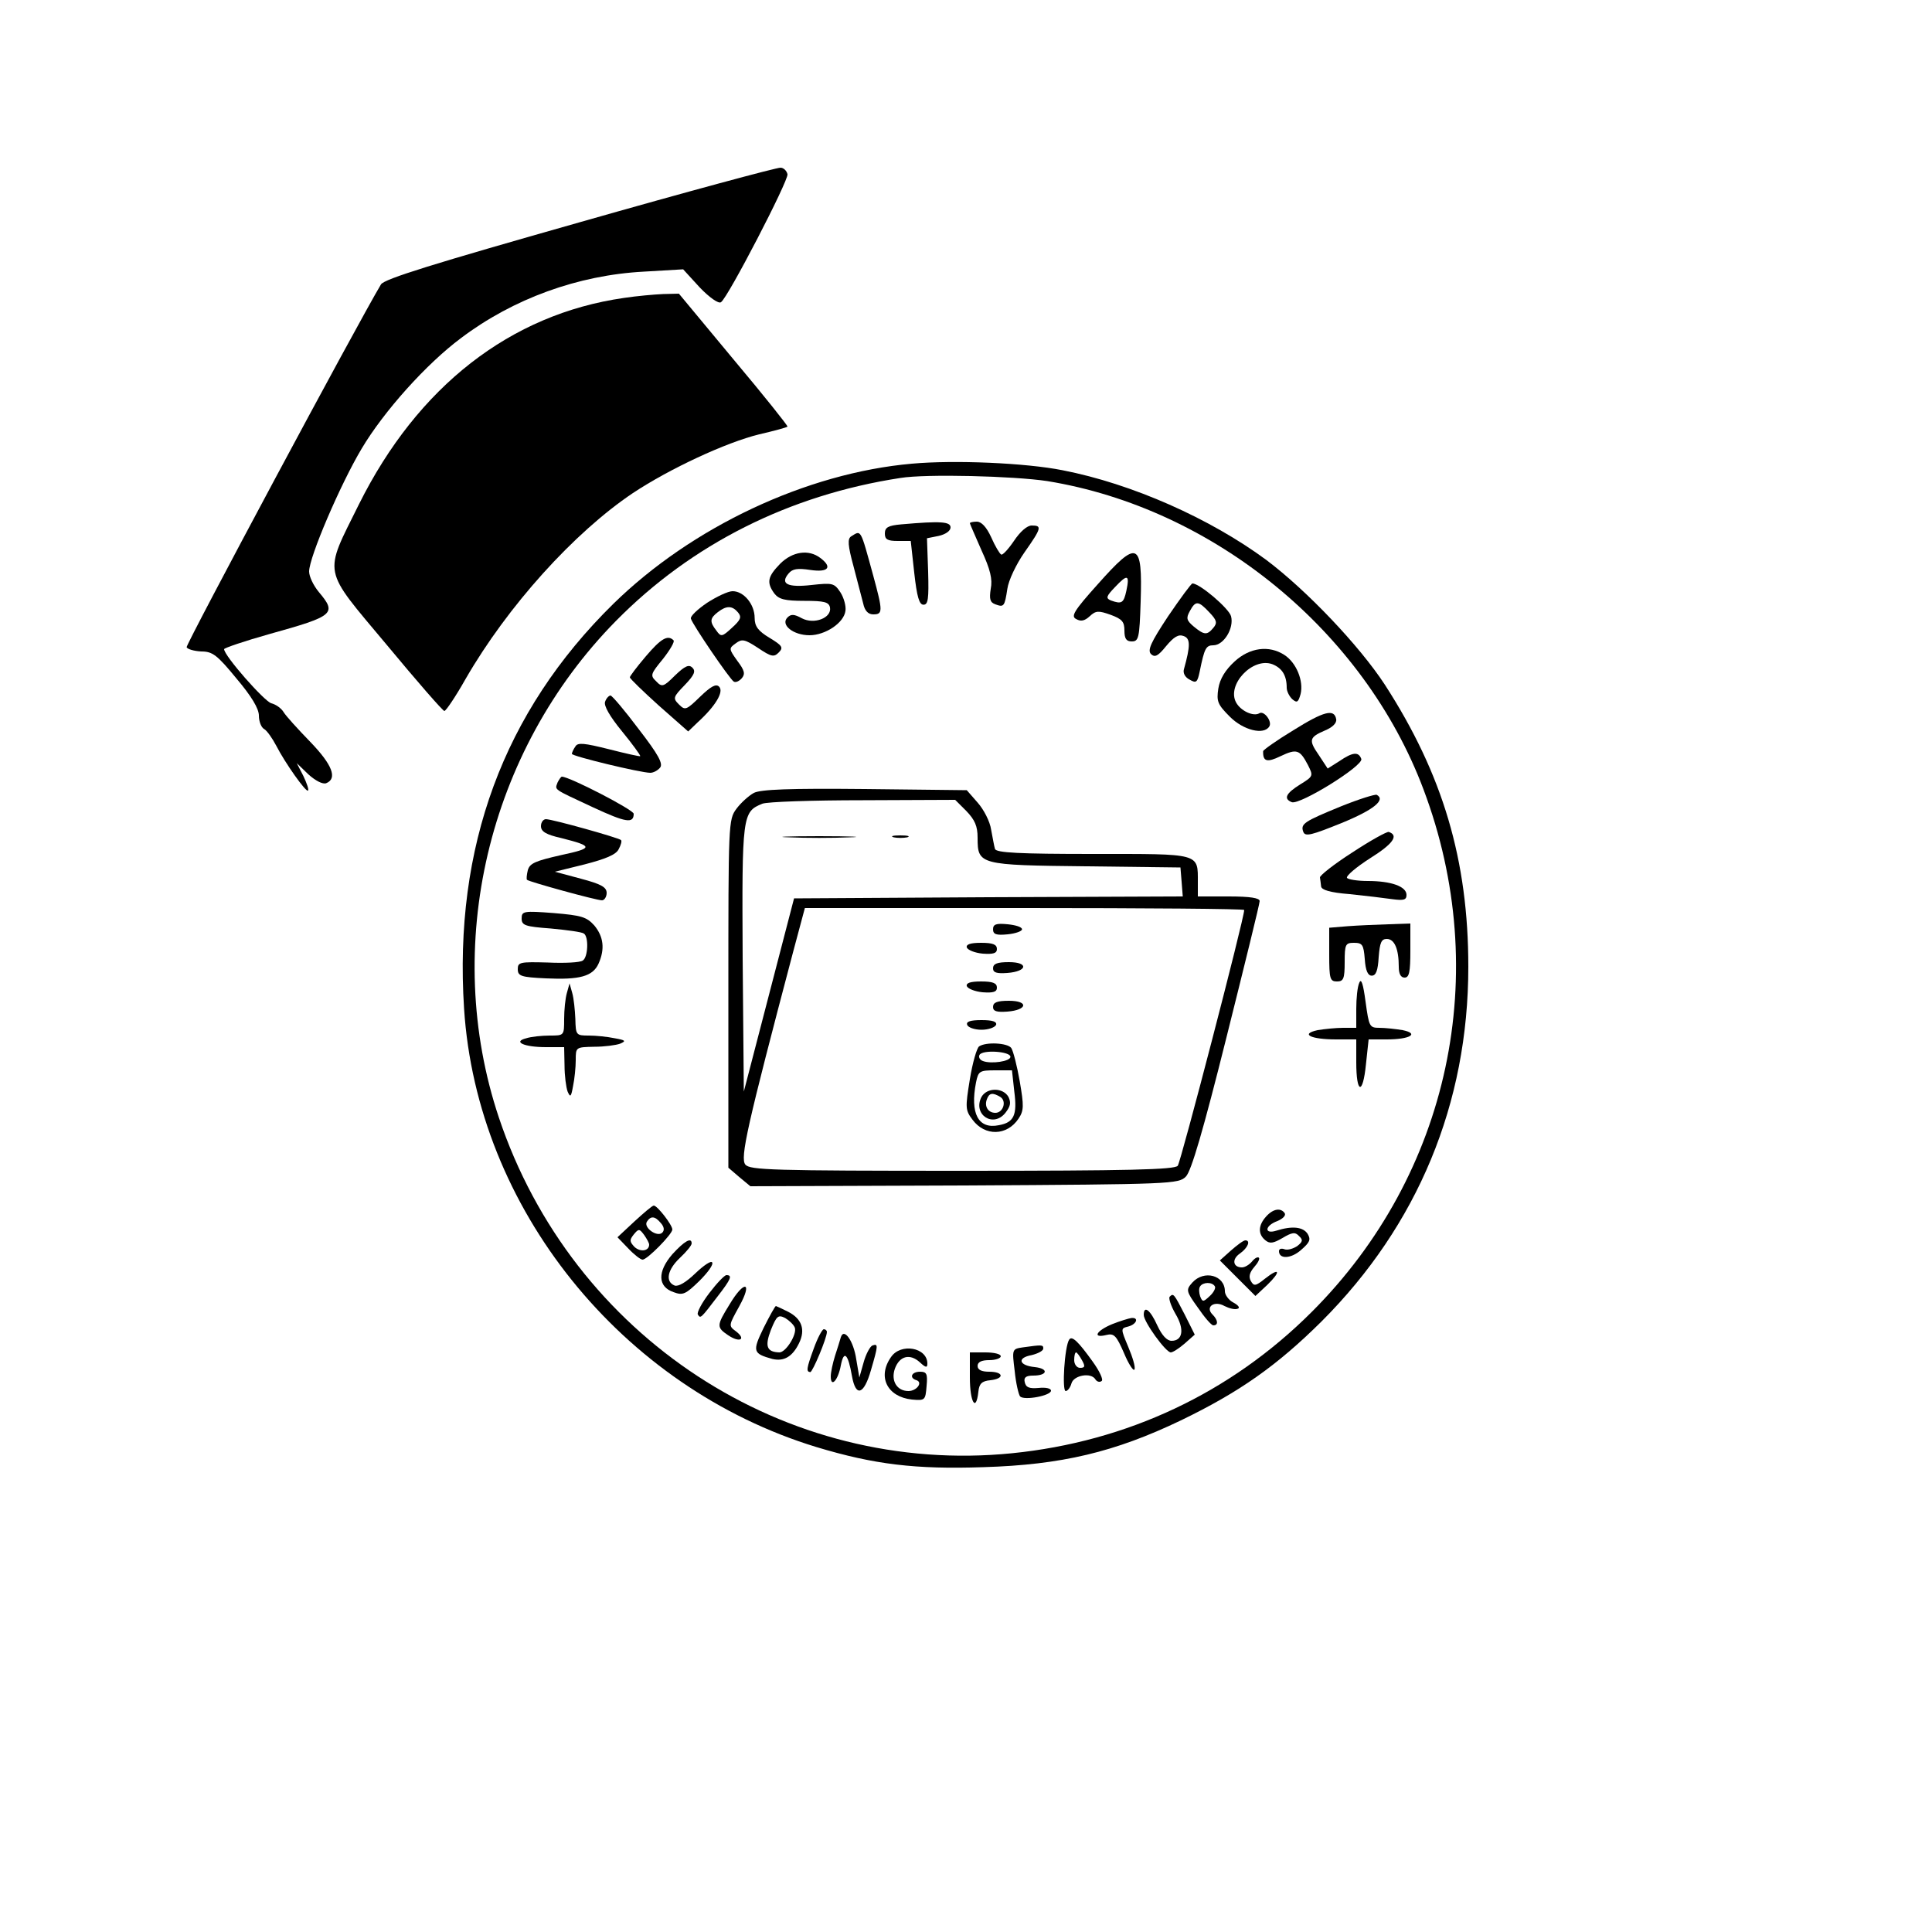 <?xml version="1.0" standalone="no"?>
<!DOCTYPE svg PUBLIC "-//W3C//DTD SVG 20010904//EN"
 "http://www.w3.org/TR/2001/REC-SVG-20010904/DTD/svg10.dtd">
<svg version="1.0" xmlns="http://www.w3.org/2000/svg"
 width="500pt" height="500pt" viewBox="0 0 500 500"
 preserveAspectRatio="xMidYMid meet">

<g transform="translate(0,500) scale(0.1,-0.1)"
fill="#000000" stroke="none">
<path d="M1501 4425 c-377 -107 -507 -147 -515 -161 -60 -100 -505 -931 -503
-939 2 -5 19 -10 38 -11 29 0 41 -9 91 -70 39 -46 58 -78 58 -96 0 -15 6 -31
14 -35 7 -4 21 -24 31 -43 23 -45 77 -121 82 -116 3 2 -3 19 -12 38 l-17 33
30 -29 c19 -17 37 -26 46 -23 30 12 16 48 -41 107 -32 33 -63 67 -69 77 -6 10
-20 20 -32 23 -18 5 -122 123 -122 140 0 3 53 21 117 39 169 47 175 53 128
109 -14 17 -25 40 -25 53 0 37 81 226 136 318 57 96 167 219 257 286 135 102
303 163 473 172 l102 6 43 -47 c25 -26 49 -43 55 -38 18 12 175 315 172 331
-2 9 -10 17 -18 17 -8 1 -242 -62 -519 -141z"/>
<path d="M1615 4229 c-294 -42 -534 -229 -686 -534 -92 -186 -97 -162 72 -364
78 -94 145 -171 149 -171 4 0 29 37 55 83 109 189 281 379 433 481 95 63 241
131 327 152 39 9 72 18 73 20 2 1 -60 79 -139 173 l-142 171 -41 -1 c-23 -1
-68 -5 -101 -10z"/>
<path d="M2360 3800 c-273 -24 -570 -164 -773 -363 -284 -279 -413 -629 -386
-1047 33 -516 407 -981 912 -1135 149 -45 256 -58 432 -52 202 6 340 39 511
121 151 73 248 141 364 256 249 249 380 564 380 918 0 276 -66 498 -216 730
-66 101 -202 244 -307 323 -145 107 -347 197 -527 232 -95 19 -280 27 -390 17z
m350 -45 c431 -70 820 -388 974 -798 179 -475 68 -995 -289 -1352 -210 -210
-478 -336 -776 -366 -588 -59 -1138 301 -1328 869 -148 443 -29 948 303 1285
196 199 449 326 736 370 67 11 294 5 380 -8z"/>
<path d="M2333 3643 c-35 -3 -43 -8 -43 -24 0 -15 7 -19 33 -19 l34 0 9 -82
c7 -63 13 -83 24 -83 12 0 14 15 12 86 l-3 86 30 6 c18 4 31 13 31 22 0 15
-25 17 -127 8z"/>
<path d="M2510 3646 c0 -2 14 -33 30 -70 23 -50 29 -75 24 -100 -4 -26 -2 -35
12 -40 22 -8 24 -6 31 40 3 22 23 64 44 94 45 64 46 70 19 70 -12 0 -30 -16
-46 -40 -15 -22 -30 -38 -33 -35 -4 2 -16 22 -26 45 -12 26 -25 40 -37 40 -10
0 -18 -2 -18 -4z"/>
<path d="M2203 3612 c-10 -6 -9 -23 6 -78 10 -38 21 -81 25 -96 4 -19 13 -28
26 -28 25 0 25 8 0 100 -34 124 -31 118 -57 102z"/>
<path d="M2019 3541 c-32 -33 -36 -48 -15 -77 12 -15 27 -19 78 -19 51 0 63
-3 66 -17 5 -27 -41 -45 -73 -28 -20 11 -28 11 -37 2 -19 -19 15 -46 57 -46
41 0 89 32 93 63 2 12 -4 34 -13 48 -16 24 -20 25 -75 19 -62 -7 -82 3 -59 30
10 12 23 14 56 9 47 -7 58 7 26 31 -30 23 -72 17 -104 -15z"/>
<path d="M2841 3488 c-62 -69 -70 -83 -56 -90 12 -7 22 -5 35 7 16 15 23 15
54 4 30 -11 36 -18 36 -41 0 -21 5 -28 19 -28 18 0 20 9 23 103 5 156 -8 161
-111 45z m74 -17 c-7 -32 -12 -35 -40 -25 -14 6 -12 11 11 35 32 34 38 32 29
-10z"/>
<path d="M3023 3405 c-45 -68 -54 -88 -44 -98 10 -9 18 -5 39 21 20 24 32 31
45 26 18 -6 18 -25 1 -86 -3 -10 3 -21 15 -27 17 -10 20 -7 26 22 12 59 16 67
35 67 27 0 54 44 46 75 -5 20 -81 85 -100 85 -3 0 -31 -38 -63 -85z m107 10
c19 -20 21 -27 10 -40 -16 -19 -23 -19 -50 3 -19 16 -21 22 -11 40 15 28 22
28 51 -3z"/>
<path d="M1830 3440 c-25 -17 -44 -35 -42 -41 4 -15 100 -156 111 -163 5 -3
14 1 21 9 9 11 7 20 -12 45 -22 31 -22 32 -4 45 16 12 23 11 58 -12 34 -23 41
-24 53 -12 13 13 10 18 -23 38 -30 18 -39 30 -39 52 0 35 -28 69 -57 69 -12 0
-41 -14 -66 -30z m80 -25 c10 -12 7 -19 -16 -40 -25 -23 -28 -24 -40 -7 -18
23 -17 32 4 48 22 17 37 17 52 -1z"/>
<path d="M1671 3301 c-23 -27 -41 -51 -41 -54 0 -3 34 -36 75 -73 l76 -67 25
24 c46 42 68 79 55 92 -8 8 -21 1 -49 -26 -36 -35 -39 -36 -55 -20 -16 16 -15
19 15 50 25 26 29 36 20 45 -9 9 -19 5 -45 -20 -30 -30 -34 -31 -49 -15 -16
15 -14 19 18 58 18 23 31 45 27 48 -15 15 -33 4 -72 -42z"/>
<path d="M3195 3288 c-24 -22 -38 -45 -42 -70 -5 -33 -2 -41 30 -73 35 -35 88
-48 102 -25 8 13 -14 42 -26 34 -15 -9 -48 6 -60 28 -25 46 43 118 94 99 25
-10 37 -29 37 -61 0 -9 7 -23 15 -30 12 -10 15 -7 21 14 8 34 -11 81 -42 101
-40 26 -90 19 -129 -17z"/>
<path d="M1566 3184 c-4 -10 12 -38 44 -77 27 -33 48 -62 47 -64 -2 -1 -38 7
-81 18 -64 16 -81 18 -87 7 -5 -7 -9 -16 -9 -19 0 -6 178 -49 203 -49 8 0 19
6 25 13 9 10 -4 34 -55 100 -36 48 -69 87 -73 87 -4 0 -11 -7 -14 -16z"/>
<path d="M3347 3110 c-43 -26 -78 -51 -78 -54 -1 -27 10 -30 45 -13 42 20 50
17 71 -23 14 -28 14 -29 -20 -50 -37 -23 -44 -37 -22 -46 21 -8 187 95 180
112 -7 19 -22 18 -57 -6 l-30 -19 -23 35 c-27 39 -25 46 17 64 19 8 30 19 28
29 -5 27 -31 21 -111 -29z"/>
<path d="M1443 2975 c-7 -20 -14 -15 91 -64 86 -40 106 -43 106 -17 0 10 -166
96 -186 96 -2 0 -7 -7 -11 -15z"/>
<path d="M1951 2948 c-13 -7 -34 -26 -45 -41 -21 -28 -21 -37 -21 -479 l0
-450 28 -24 29 -24 554 2 c538 3 554 4 573 23 14 14 45 120 105 360 47 188 86
346 86 353 0 8 -24 12 -80 12 l-80 0 0 36 c0 77 9 74 -271 74 -191 0 -251 3
-254 13 -2 6 -6 29 -10 50 -3 21 -19 52 -35 70 l-28 32 -264 3 c-196 2 -269
-1 -287 -10z m550 -47 c22 -23 29 -39 29 -69 0 -70 4 -71 281 -74 l244 -3 3
-37 3 -38 -503 -2 -503 -3 -65 -250 -65 -250 -3 344 c-2 372 -1 380 51 401 12
5 129 9 260 9 l239 1 29 -29z m719 -256 c0 -22 -164 -652 -172 -662 -8 -10
-126 -13 -558 -13 -494 0 -549 2 -561 16 -14 17 4 98 124 552 l30 112 568 0
c313 0 569 -2 569 -5z"/>
<path d="M2043 2833 c42 -2 112 -2 155 0 42 1 7 3 -78 3 -85 0 -120 -2 -77 -3z"/>
<path d="M2313 2833 c9 -2 25 -2 35 0 9 3 1 5 -18 5 -19 0 -27 -2 -17 -5z"/>
<path d="M2570 2595 c0 -13 8 -16 38 -13 20 2 37 8 37 13 0 6 -17 11 -37 13
-30 3 -38 0 -38 -13z"/>
<path d="M2502 2548 c3 -7 21 -14 41 -16 28 -2 37 1 37 12 0 12 -11 16 -41 16
-28 0 -39 -4 -37 -12z"/>
<path d="M2570 2494 c0 -11 9 -14 37 -12 52 4 56 28 4 28 -30 0 -41 -4 -41
-16z"/>
<path d="M2502 2448 c3 -7 21 -14 41 -16 28 -2 37 1 37 12 0 12 -11 16 -41 16
-28 0 -39 -4 -37 -12z"/>
<path d="M2570 2394 c0 -11 9 -14 37 -12 52 4 56 28 4 28 -30 0 -41 -4 -41
-16z"/>
<path d="M2503 2348 c2 -7 19 -13 37 -13 18 0 35 6 38 13 2 8 -9 12 -38 12
-29 0 -40 -4 -37 -12z"/>
<path d="M2534 2292 c-6 -4 -17 -42 -24 -85 -12 -74 -12 -80 7 -105 32 -43 89
-42 119 3 14 21 14 33 3 97 -7 40 -17 79 -22 86 -10 13 -65 16 -83 4z m81 -27
c0 -12 -50 -19 -71 -11 -9 3 -12 11 -9 16 8 14 80 9 80 -5z m10 -90 c8 -61 -1
-80 -40 -87 -53 -11 -75 30 -59 111 6 29 9 31 50 31 l43 0 6 -55z"/>
<path d="M2540 2161 c-23 -45 30 -81 62 -41 13 17 15 26 8 41 -14 25 -56 25
-70 0z m49 0 c17 -11 7 -41 -13 -41 -19 0 -29 17 -22 35 6 17 15 18 35 6z"/>
<path d="M3470 2913 c-95 -39 -105 -45 -97 -66 5 -13 22 -8 99 23 83 34 115
60 91 73 -4 2 -46 -11 -93 -30z"/>
<path d="M1400 2862 c0 -14 13 -22 53 -31 83 -21 83 -26 -1 -44 -66 -15 -81
-21 -86 -39 -3 -12 -4 -24 -2 -25 5 -5 179 -53 194 -53 6 0 12 9 12 19 0 15
-14 23 -67 37 l-67 18 77 19 c54 14 81 25 88 39 6 11 9 22 6 24 -6 6 -178 54
-194 54 -7 0 -13 -8 -13 -18z"/>
<path d="M3500 2794 c-47 -30 -85 -60 -84 -65 1 -5 2 -15 3 -23 1 -9 23 -16
74 -20 39 -4 89 -10 110 -13 30 -4 37 -2 37 11 0 22 -40 36 -100 36 -27 0 -51
4 -54 8 -3 5 24 28 60 51 59 37 75 59 48 68 -5 1 -47 -22 -94 -53z"/>
<path d="M1350 2623 c0 -18 9 -21 76 -26 42 -4 80 -9 85 -13 13 -8 11 -62 -3
-70 -7 -5 -47 -7 -90 -5 -72 2 -78 1 -78 -17 0 -18 8 -21 73 -24 87 -4 121 5
136 38 17 38 13 70 -11 99 -20 22 -33 26 -105 32 -78 6 -83 5 -83 -14z"/>
<path d="M3488 2603 l-48 -4 0 -70 c0 -62 2 -69 20 -69 17 0 20 7 20 50 0 46
2 50 24 50 22 0 25 -5 28 -42 2 -30 8 -43 18 -43 11 0 16 13 18 48 3 38 7 47
21 47 20 0 31 -26 31 -72 0 -18 5 -28 15 -28 12 0 15 14 15 70 l0 70 -57 -2
c-32 -1 -79 -3 -105 -5z"/>
<path d="M3518 2457 c-5 -10 -8 -41 -8 -68 l0 -49 -34 0 c-18 0 -48 -3 -66 -6
-46 -10 -18 -24 48 -24 l52 0 0 -59 c0 -82 17 -86 25 -6 l7 65 47 0 c60 0 85
15 41 24 -18 3 -45 6 -60 6 -26 0 -27 3 -36 68 -6 45 -11 61 -16 49z"/>
<path d="M1467 2430 c-4 -14 -7 -44 -7 -67 0 -43 0 -43 -37 -43 -21 0 -49 -3
-61 -7 -36 -9 -6 -23 51 -23 l47 0 1 -47 c0 -27 4 -57 8 -68 7 -16 9 -14 14
14 4 19 7 49 7 67 0 34 0 34 48 35 26 0 56 4 67 8 16 7 14 9 -14 14 -19 4 -49
7 -67 7 -33 0 -34 1 -35 43 -1 23 -4 53 -8 67 l-7 25 -7 -25z"/>
<path d="M1642 1839 l-44 -41 28 -29 c15 -16 32 -29 37 -29 12 0 77 66 77 78
0 12 -39 62 -48 62 -4 0 -26 -19 -50 -41z m68 -4 c9 -10 10 -19 4 -25 -13 -13
-49 13 -40 28 10 16 21 15 36 -3z m-30 -56 c0 -17 -23 -20 -38 -6 -13 14 -13
18 -2 32 13 16 15 15 27 -1 7 -10 13 -21 13 -25z"/>
<path d="M3277 1852 c-21 -23 -22 -46 -2 -62 11 -9 20 -8 44 6 25 15 33 16 43
5 11 -10 9 -15 -5 -26 -11 -7 -25 -11 -33 -8 -8 3 -14 1 -14 -5 0 -21 31 -20
57 3 23 20 26 27 17 42 -12 18 -40 21 -81 8 -32 -10 -30 13 3 25 14 6 22 14
19 20 -10 15 -30 12 -48 -8z"/>
<path d="M1740 1754 c-39 -45 -38 -84 3 -98 24 -9 31 -6 67 29 21 21 37 42 33
48 -3 5 -22 -8 -43 -28 -25 -24 -44 -35 -54 -32 -25 10 -19 41 14 72 17 16 30
32 30 37 0 17 -19 6 -50 -28z"/>
<path d="M3186 1764 l-29 -26 46 -46 46 -46 31 29 c36 35 32 46 -6 16 -25 -20
-29 -20 -37 -6 -6 11 -3 22 9 36 9 10 15 21 12 24 -3 3 -11 -1 -18 -10 -7 -8
-18 -15 -26 -15 -23 0 -27 21 -5 36 21 15 28 34 14 34 -5 0 -21 -12 -37 -26z"/>
<path d="M1836 1654 c-20 -26 -33 -51 -30 -56 7 -11 7 -11 52 48 34 44 38 54
22 54 -5 0 -25 -21 -44 -46z"/>
<path d="M3086 1681 c-17 -19 -17 -22 14 -65 17 -25 35 -46 40 -46 14 0 12 14
-2 28 -20 20 5 37 31 22 12 -6 27 -10 34 -7 7 2 2 9 -11 16 -12 6 -22 20 -22
29 0 42 -54 56 -84 23z m58 -10 c3 -4 -3 -16 -13 -25 -17 -16 -19 -16 -25 -1
-3 9 -4 21 0 26 7 11 31 12 38 0z"/>
<path d="M1888 1624 c-34 -55 -34 -59 -3 -80 30 -20 47 -10 19 11 -19 14 -18
15 9 64 36 65 13 69 -25 5z"/>
<path d="M3027 1644 c-3 -4 3 -23 15 -44 24 -40 19 -70 -10 -70 -12 0 -25 14
-37 40 -18 40 -35 53 -35 27 0 -18 57 -97 70 -97 5 0 21 10 36 23 l26 23 -26
52 c-28 54 -29 56 -39 46z"/>
<path d="M1976 1563 c-29 -60 -28 -66 23 -80 30 -7 52 6 69 41 17 35 7 63 -28
81 -16 8 -31 15 -32 15 -2 0 -16 -25 -32 -57z m81 1 c6 -17 -23 -64 -40 -64
-33 1 -38 16 -22 58 15 37 19 40 37 31 10 -6 22 -17 25 -25z"/>
<path d="M2878 1573 c-41 -17 -52 -37 -15 -28 20 5 26 -1 46 -47 12 -29 25
-48 27 -42 3 6 -5 32 -16 58 -20 48 -20 48 0 53 22 6 28 24 8 22 -7 -1 -30 -8
-50 -16z"/>
<path d="M2106 1510 c-19 -52 -20 -60 -9 -61 6 0 43 88 43 104 0 4 -4 7 -8 7
-4 0 -16 -22 -26 -50z"/>
<path d="M2176 1539 c-2 -8 -9 -29 -15 -48 -6 -19 -11 -43 -11 -53 0 -31 19
-10 26 28 8 42 19 30 29 -28 10 -55 31 -47 49 16 19 65 19 69 4 64 -6 -2 -17
-22 -23 -44 l-11 -39 -8 47 c-7 48 -32 83 -40 57z"/>
<path d="M2767 1533 c-12 -18 -19 -133 -9 -133 5 0 12 9 15 20 6 21 51 29 62
10 4 -6 11 -8 16 -4 5 3 -5 25 -23 50 -38 53 -54 68 -61 57z m33 -53 c9 -16 8
-20 -5 -20 -8 0 -15 9 -15 20 0 11 2 20 5 20 2 0 9 -9 15 -20z"/>
<path d="M2647 1513 c-28 -4 -28 -5 -21 -61 3 -31 10 -61 14 -66 11 -11 80 2
80 15 0 6 -14 9 -32 7 -24 -2 -33 1 -36 15 -3 12 3 17 22 17 37 0 41 18 4 22
-41 4 -47 24 -8 31 16 4 30 11 30 17 0 10 -3 10 -53 3z"/>
<path d="M2306 1488 c-36 -51 -10 -103 54 -110 34 -3 35 -2 38 35 3 32 0 37
-17 37 -22 0 -29 -16 -9 -22 17 -6 0 -28 -21 -28 -30 0 -46 27 -35 58 12 33
39 40 65 16 15 -14 19 -14 19 -3 0 42 -69 54 -94 17z"/>
<path d="M2510 1435 c0 -64 16 -91 22 -37 2 21 9 28 31 30 37 4 35 22 -3 22
-20 0 -30 5 -30 15 0 10 10 15 30 15 17 0 30 5 30 10 0 6 -18 10 -40 10 l-40
0 0 -65z"/>
</g>
</svg>
